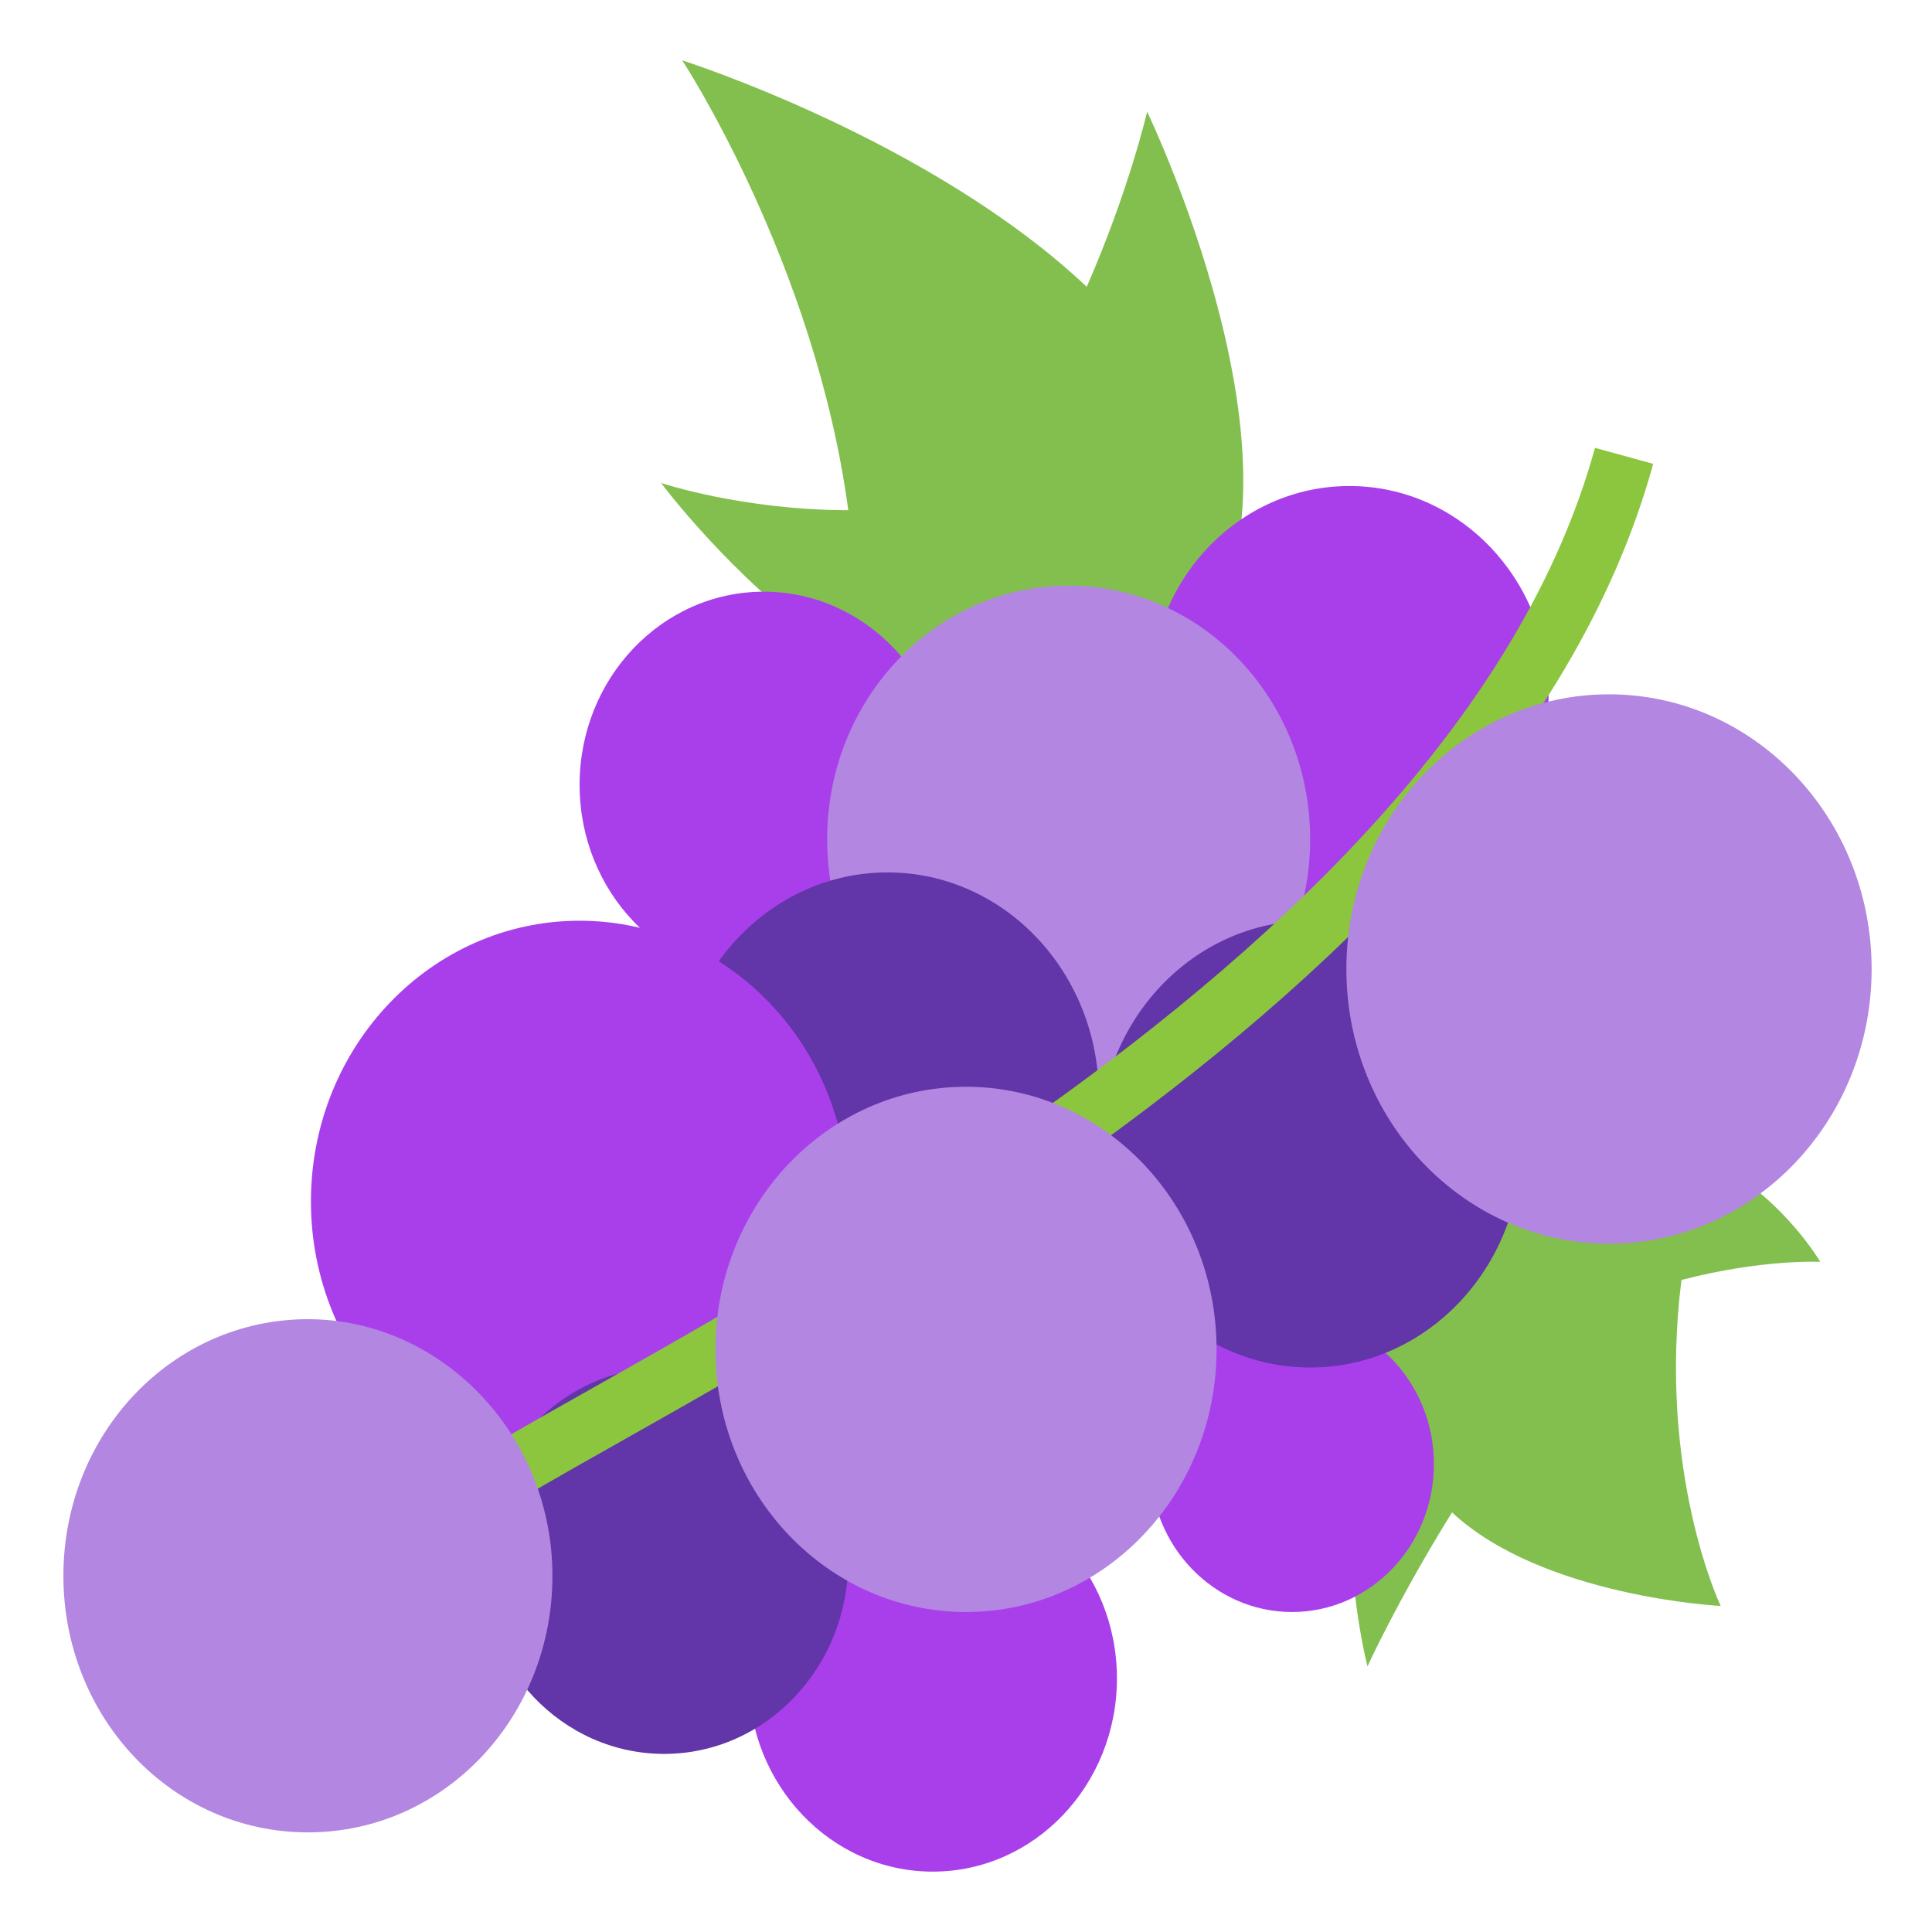<svg xmlns="http://www.w3.org/2000/svg" viewBox="0 0 64 64">
    <title>grapes</title>
    <g fill="#83bf4f">
        <path d="M38.8 22.1c5.8-4.7-.8-18.4-.8-18.4s-.6 2.6-2 5.8C30.8 4.6 22.6 2 22.6 2s4.4 6.7 5.5 14.9c-3.5 0-6.2-.9-6.2-.9s9.2 12.4 16.9 6.1M48.3 40.6c-5.5 5.1-3 14.6-3 14.6s1-2.2 2.8-5.1c3 2.8 8.9 3.1 8.9 3.1s-2.1-4.4-1.3-10.8c2.7-.7 4.6-.6 4.6-.6s-4.7-8-12-1.2"/>
    </g>
    <g fill="#a93feb">
        <ellipse cx="44.7" cy="23" rx="6.6" ry="6.9"/>
        <ellipse cx="25.3" cy="26" rx="6.1" ry="6.4"/>
        <ellipse cx="30.9" cy="55.6" rx="6.1" ry="6.4"/>
        <ellipse cx="42.8" cy="48.5" rx="4.7" ry="4.9"/>
    </g>
    <ellipse cx="35.4" cy="27.8" fill="#b386e2" rx="8" ry="8.4"/>
    <g fill="#6235a8">
        <ellipse cx="29.4" cy="36.3" rx="7" ry="7.4"/>
        <ellipse cx="43.4" cy="37.9" rx="7" ry="7.4"/>
    </g>
    <ellipse cx="19.2" cy="39.8" fill="#a93feb" rx="8.9" ry="9.3"/>
    <ellipse cx="22" cy="51.7" fill="#6235a8" rx="6.1" ry="6.4"/>
    <path fill="none" stroke="#8cc63e" stroke-miterlimit="10" stroke-width="2" d="M15.1 49.8c6.8-4.5 33.7-16.5 38.7-34.7"/>
    <g fill="#b386e2">
        <ellipse cx="32" cy="44.7" rx="8.3" ry="8.7"/>
        <path d="M18.3 52.2c0 4.7-3.6 8.5-8.1 8.5s-8.1-3.8-8.1-8.5 3.6-8.5 8.1-8.5c4.4 0 8.1 3.8 8.1 8.5"/>
        <ellipse cx="53.3" cy="32.1" rx="8.7" ry="9.1"/>
    </g>
</svg>